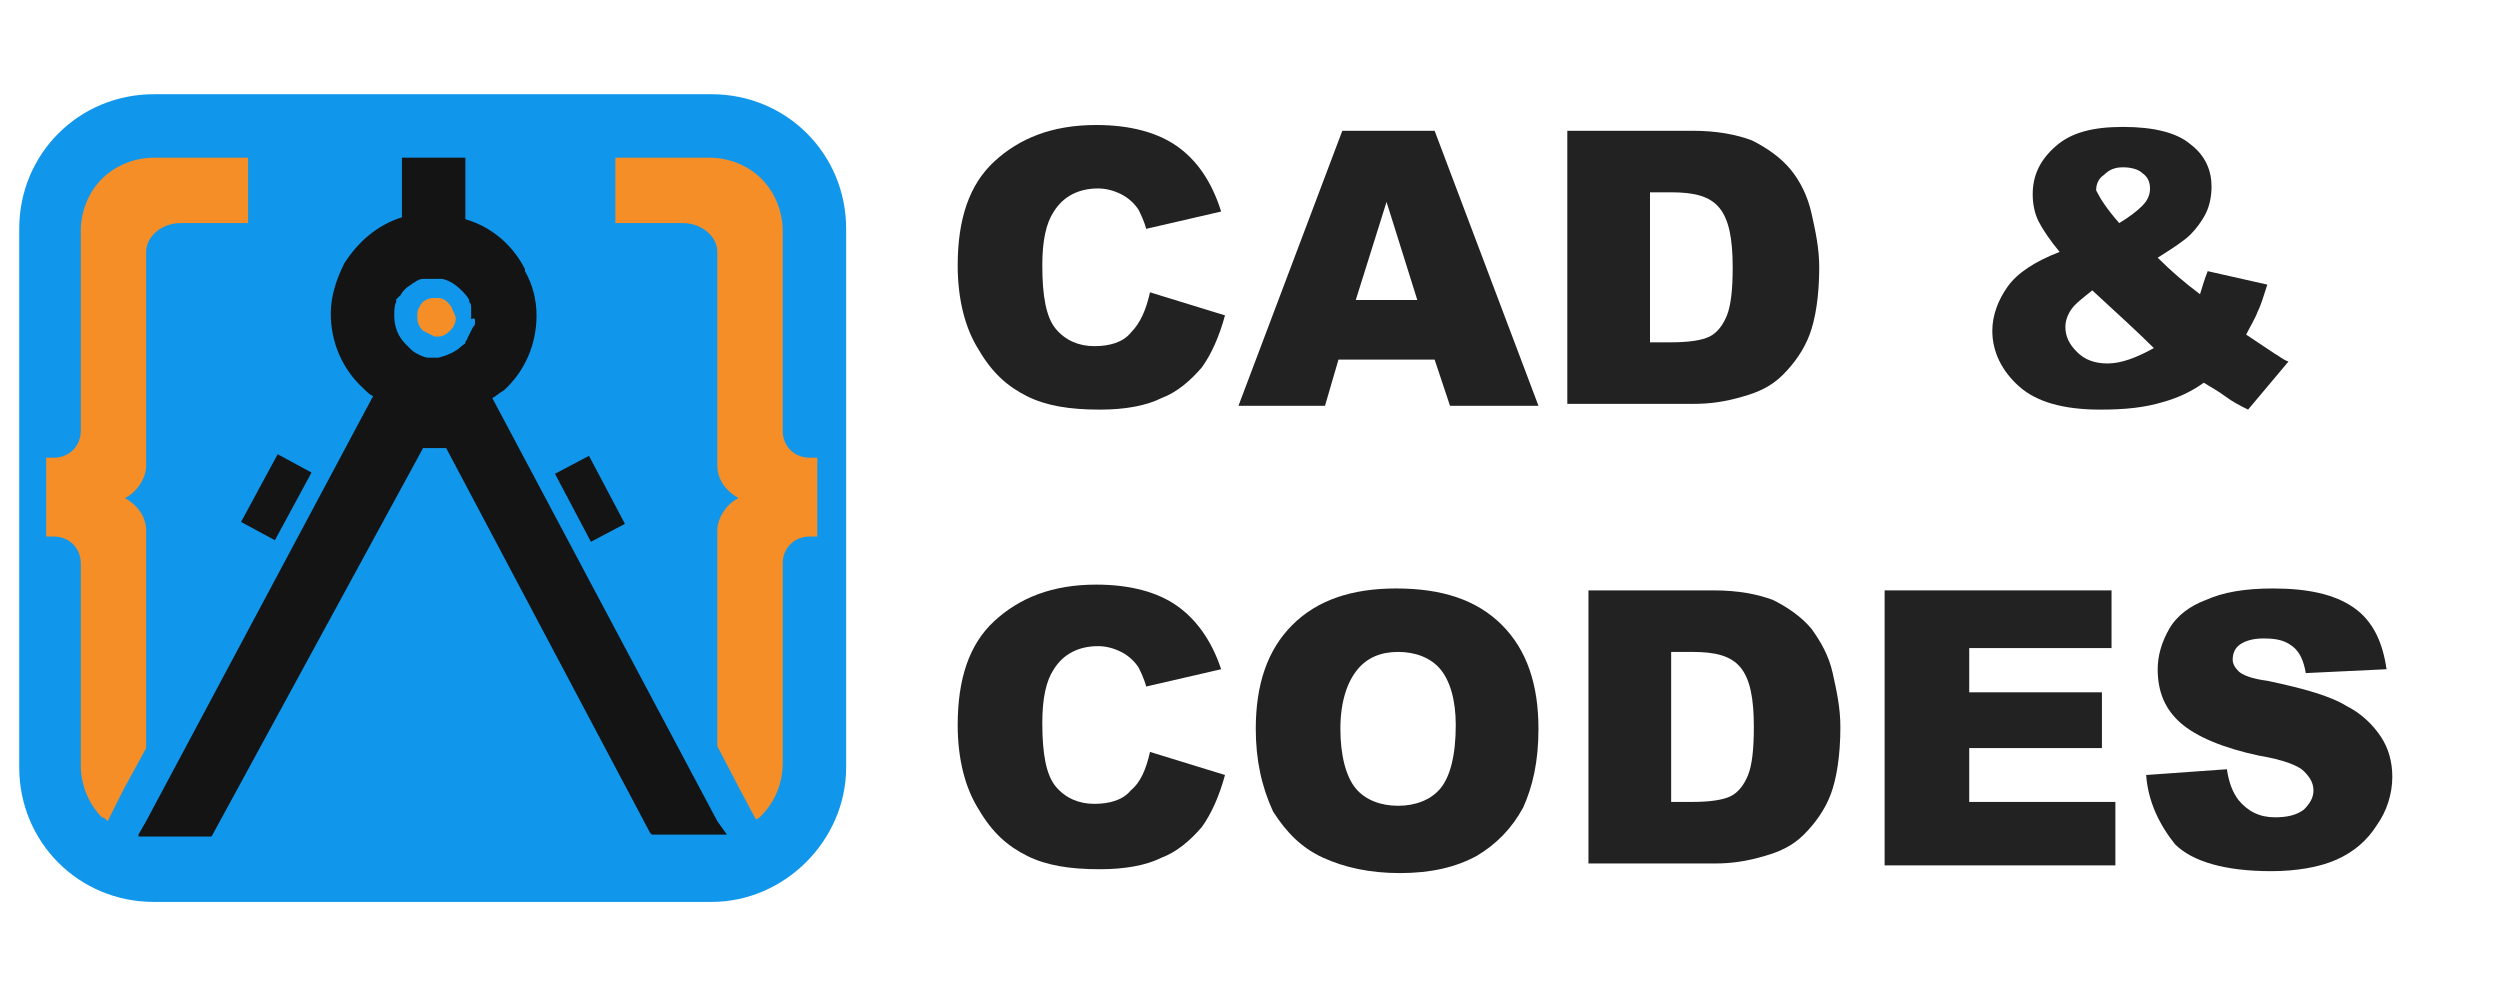 <?xml version="1.0" encoding="utf-8"?>
<!-- Generator: Adobe Illustrator 28.1.0, SVG Export Plug-In . SVG Version: 6.00 Build 0)  -->
<svg version="1.1" id="Layer_1" xmlns="http://www.w3.org/2000/svg" xmlns:xlink="http://www.w3.org/1999/xlink" x="0px" y="0px"
	 viewBox="0 0 130 52" style="enable-background:new 0 0 130 52;" xml:space="preserve">
<style type="text/css">
	.st0{fill:#1096EB;}
	.st1{fill:#141414;}
	.st2{fill:#F58E27;}
	.st3{fill:#222222;}
</style>
<g>
	<path class="st0" d="M37,46.9h-29c-3.9,0-7-3.1-7-7v-28c0-3.9,3.1-7,7-7h29c3.9,0,7,3.1,7,7v28C44,43.7,40.8,46.9,37,46.9z"/>
	<g>
		<path class="st1" d="M37.3,42.7l-11.7-22c0.2-0.1,0.4-0.3,0.6-0.4c1.1-1,1.7-2.4,1.7-3.9c0-0.8-0.2-1.6-0.6-2.3v0l0-0.1
			c-0.6-1.2-1.7-2.2-3.1-2.6V8.2h-3.3v3.1c-1.3,0.4-2.3,1.3-3,2.4c-0.4,0.8-0.7,1.7-0.7,2.6c0,1.5,0.6,2.9,1.7,3.9
			c0.2,0.2,0.3,0.3,0.5,0.4L7.6,42.7l-0.4,0.7l0,0.1h3.8l11-20.2h1.2l10.6,20l0,0l0,0l0.1,0.1h3.9L37.3,42.7z M24.7,16.7
			c0,0,0,0.1,0,0.1c0,0.1,0,0.1-0.1,0.2c-0.1,0.2-0.2,0.4-0.3,0.6c0,0.1-0.1,0.1-0.1,0.2c0,0.1-0.1,0.1-0.2,0.2
			c-0.3,0.3-0.8,0.5-1.2,0.6c0,0-0.1,0-0.1,0c0,0,0,0-0.1,0c0,0,0,0,0,0c0,0-0.1,0-0.1,0c0,0-0.1,0-0.1,0c0,0-0.1,0-0.1,0
			c-0.2,0-0.4-0.1-0.6-0.2c-0.2-0.1-0.3-0.2-0.4-0.3c0,0-0.1-0.1-0.1-0.1c0,0-0.1-0.1-0.1-0.1c-0.4-0.4-0.6-0.9-0.6-1.5
			c0-0.2,0-0.5,0.1-0.7c0,0,0-0.1,0-0.1c0,0,0-0.1,0.1-0.1c0,0,0-0.1,0.1-0.1c0.1-0.2,0.2-0.3,0.3-0.4c0.1-0.1,0.3-0.2,0.4-0.3
			c0.1,0,0.1-0.1,0.2-0.1c0.1-0.1,0.3-0.1,0.4-0.1c0.1,0,0.1,0,0.2,0c0.1,0,0.2,0,0.3,0c0.1,0,0.1,0,0.2,0c0,0,0,0,0,0
			c0,0,0.1,0,0.1,0c0,0,0.1,0,0.1,0c0.4,0.1,0.7,0.3,1,0.6c0.1,0.1,0.3,0.3,0.4,0.5l0,0.1c0.1,0.1,0.1,0.2,0.1,0.3c0,0,0,0.1,0,0.1
			c0,0,0,0.1,0,0.1c0,0.1,0,0.2,0,0.3c0,0,0,0.1,0,0.1C24.7,16.5,24.7,16.6,24.7,16.7z"/>
		<rect x="29.7" y="23.9" transform="matrix(0.884 -0.467 0.467 0.884 -8.557 17.379)" class="st1" width="2" height="4"/>
		<rect x="12.4" y="24.9" transform="matrix(0.476 -0.88 0.88 0.476 -15.28 26.2)" class="st1" width="4" height="2"/>
		<path class="st2" d="M12.9,8.2v3.4H9.4c-1,0-1.8,0.7-1.8,1.5v11.1c0,0.7-0.5,1.4-1.1,1.7c0.7,0.4,1.1,1,1.1,1.7v11.3l-1.2,2.2l0,0
			l0,0l-0.8,1.6c-0.1-0.1-0.2-0.2-0.3-0.2c-0.7-0.7-1.1-1.7-1.1-2.7V29.3c0-0.8-0.6-1.4-1.4-1.4H2.4v-4.1h0.4c0.8,0,1.4-0.6,1.4-1.4
			V12c0-1,0.4-2,1.1-2.7C6,8.6,7,8.2,8,8.2H12.9z"/>
		<path class="st2" d="M42.5,23.8v4.1h-0.4c-0.8,0-1.4,0.6-1.4,1.4v10.4c0,1-0.4,2-1.1,2.7c-0.1,0.1-0.2,0.2-0.3,0.2l-0.8-1.5l0,0
			l0,0l-1.2-2.3V27.6c0-0.7,0.5-1.4,1.1-1.7c-0.7-0.4-1.1-1-1.1-1.7V13.1c0-0.8-0.8-1.5-1.8-1.5H32V8.2h4.9c1,0,2,0.4,2.7,1.1
			c0.7,0.7,1.1,1.7,1.1,2.7v10.4c0,0.8,0.6,1.4,1.4,1.4H42.5z"/>
		<path class="st2" d="M23.5,16L23.5,16c-0.2-0.3-0.4-0.5-0.7-0.5c-0.1,0-0.2,0-0.2,0c-0.1,0-0.2,0-0.2,0c-0.3,0.1-0.5,0.2-0.6,0.5
			c-0.1,0.1-0.1,0.3-0.1,0.5c0,0.3,0.1,0.5,0.3,0.7c0.2,0.1,0.4,0.2,0.6,0.3c0,0,0.1,0,0.1,0c0,0,0.1,0,0.1,0c0.2,0,0.4-0.1,0.6-0.3
			c0.2-0.2,0.3-0.4,0.3-0.7C23.6,16.2,23.5,16.1,23.5,16L23.5,16z"/>
	</g>
</g>
<g>
	<path class="st3" d="M59.8,15.2l3.9,1.2c-0.3,1.1-0.7,2-1.2,2.7c-0.6,0.7-1.3,1.3-2.1,1.6c-0.8,0.4-1.9,0.6-3.2,0.6
		c-1.6,0-2.8-0.2-3.8-0.7c-1-0.5-1.8-1.2-2.5-2.4c-0.7-1.1-1.1-2.6-1.1-4.4c0-2.4,0.6-4.2,1.9-5.4s3-1.9,5.3-1.9
		c1.8,0,3.2,0.4,4.2,1.1c1,0.7,1.8,1.8,2.3,3.4l-3.9,0.9c-0.1-0.4-0.3-0.8-0.4-1c-0.2-0.3-0.5-0.6-0.9-0.8c-0.4-0.2-0.8-0.3-1.2-0.3
		c-1,0-1.8,0.4-2.3,1.2c-0.4,0.6-0.6,1.5-0.6,2.8c0,1.6,0.2,2.7,0.7,3.3c0.5,0.6,1.2,0.9,2,0.9c0.8,0,1.5-0.2,1.9-0.7
		C59.3,16.8,59.6,16.1,59.8,15.2z"/>
	<path class="st3" d="M74.6,18.7h-5l-0.7,2.4h-4.5l5.4-14.3h4.8l5.4,14.3h-4.6L74.6,18.7z M73.7,15.6l-1.6-5.1l-1.6,5.1H73.7z"/>
	<path class="st3" d="M81.4,6.8H88c1.3,0,2.3,0.2,3.1,0.5c0.8,0.4,1.5,0.9,2,1.5s0.9,1.4,1.1,2.3s0.4,1.8,0.4,2.8
		c0,1.5-0.2,2.7-0.5,3.5c-0.3,0.8-0.8,1.5-1.4,2.1c-0.6,0.6-1.3,0.9-2,1.1c-1,0.3-1.8,0.4-2.6,0.4h-6.6V6.8z M85.8,10v7.8h1.1
		c0.9,0,1.6-0.1,2-0.3s0.7-0.6,0.9-1.1c0.2-0.5,0.3-1.3,0.3-2.5c0-1.5-0.2-2.5-0.7-3.1c-0.5-0.6-1.3-0.8-2.5-0.8H85.8z"/>
	<path class="st3" d="M114.8,14.1l3.1,0.7c-0.2,0.6-0.3,1-0.5,1.4c-0.1,0.3-0.4,0.8-0.6,1.2l1.5,1c0.2,0.1,0.4,0.3,0.7,0.4l-2.1,2.5
		c-0.4-0.2-0.8-0.4-1.2-0.7c-0.4-0.3-0.8-0.5-1.1-0.7c-0.7,0.5-1.4,0.8-2.1,1c-1,0.3-2,0.4-3.3,0.4c-1.9,0-3.3-0.4-4.2-1.2
		c-0.9-0.8-1.4-1.8-1.4-2.9c0-0.8,0.3-1.6,0.8-2.3c0.5-0.7,1.4-1.3,2.7-1.8c-0.5-0.6-0.9-1.2-1.1-1.6s-0.3-0.9-0.3-1.4
		c0-1,0.4-1.8,1.2-2.5c0.8-0.7,1.9-1,3.5-1c1.6,0,2.8,0.3,3.5,0.9c0.8,0.6,1.1,1.4,1.1,2.2c0,0.5-0.1,1-0.3,1.4
		c-0.2,0.4-0.5,0.8-0.8,1.1c-0.3,0.3-0.9,0.7-1.7,1.2c0.7,0.7,1.4,1.3,2.2,1.9C114.5,15,114.6,14.6,114.8,14.1z M108.8,15.1
		c-0.5,0.4-0.9,0.7-1.1,1c-0.2,0.3-0.3,0.6-0.3,0.9c0,0.5,0.2,0.9,0.6,1.3s0.9,0.6,1.6,0.6c0.7,0,1.5-0.3,2.4-0.8
		C111.2,17.3,110.1,16.3,108.8,15.1z M110.2,11.6c0.5-0.3,0.9-0.6,1.2-0.9c0.3-0.3,0.4-0.6,0.4-0.9c0-0.3-0.1-0.6-0.4-0.8
		c-0.2-0.2-0.6-0.3-1-0.3c-0.4,0-0.7,0.1-1,0.4c-0.3,0.2-0.4,0.5-0.4,0.8C109.2,10.3,109.5,10.8,110.2,11.6z"/>
	<path class="st3" d="M59.8,39.1l3.9,1.2c-0.3,1.1-0.7,2-1.2,2.7c-0.6,0.7-1.3,1.3-2.1,1.6c-0.8,0.4-1.9,0.6-3.2,0.6
		c-1.6,0-2.8-0.2-3.8-0.7c-1-0.5-1.8-1.2-2.5-2.4c-0.7-1.1-1.1-2.6-1.1-4.4c0-2.4,0.6-4.2,1.9-5.4s3-1.9,5.3-1.9
		c1.8,0,3.2,0.4,4.2,1.1c1,0.7,1.8,1.8,2.3,3.3l-3.9,0.9c-0.1-0.4-0.3-0.8-0.4-1c-0.2-0.3-0.5-0.6-0.9-0.8c-0.4-0.2-0.8-0.3-1.2-0.3
		c-1,0-1.8,0.4-2.3,1.2c-0.4,0.6-0.6,1.5-0.6,2.8c0,1.6,0.2,2.7,0.7,3.3s1.2,0.9,2,0.9c0.8,0,1.5-0.2,1.9-0.7
		C59.3,40.7,59.6,40,59.8,39.1z"/>
	<path class="st3" d="M65.3,37.9c0-2.3,0.6-4.1,1.9-5.4c1.3-1.3,3.1-1.9,5.4-1.9c2.4,0,4.2,0.6,5.5,1.9c1.3,1.3,1.9,3.1,1.9,5.4
		c0,1.7-0.3,3-0.8,4.1c-0.6,1.1-1.4,1.9-2.4,2.5c-1.1,0.6-2.4,0.9-4,0.9c-1.6,0-2.9-0.3-4-0.8c-1.1-0.5-1.9-1.3-2.6-2.4
		C65.6,40.9,65.3,39.5,65.3,37.9z M69.7,37.9c0,1.4,0.3,2.5,0.8,3.1s1.3,0.9,2.2,0.9c0.9,0,1.7-0.3,2.2-0.9c0.5-0.6,0.8-1.7,0.8-3.3
		c0-1.3-0.3-2.3-0.8-2.9s-1.3-0.9-2.2-0.9c-0.9,0-1.6,0.3-2.1,0.9S69.7,36.4,69.7,37.9z"/>
	<path class="st3" d="M82.5,30.7h6.6c1.3,0,2.3,0.2,3.1,0.5c0.8,0.4,1.5,0.9,2,1.5c0.5,0.7,0.9,1.4,1.1,2.3s0.4,1.8,0.4,2.8
		c0,1.5-0.2,2.7-0.5,3.5c-0.3,0.8-0.8,1.5-1.4,2.1c-0.6,0.6-1.3,0.9-2,1.1c-1,0.3-1.8,0.4-2.6,0.4h-6.6V30.7z M86.9,33.9v7.8H88
		c0.9,0,1.6-0.1,2-0.3s0.7-0.6,0.9-1.1s0.3-1.3,0.3-2.5c0-1.5-0.2-2.5-0.7-3.1c-0.5-0.6-1.3-0.8-2.5-0.8H86.9z"/>
	<path class="st3" d="M98,30.7h11.8v3h-7.4V36h6.9v2.9h-6.9v2.8h7.6V45H98V30.7z"/>
	<path class="st3" d="M111.6,40.3l4.2-0.3c0.1,0.7,0.3,1.2,0.6,1.6c0.5,0.6,1.1,0.9,1.9,0.9c0.6,0,1.1-0.1,1.5-0.4
		c0.3-0.3,0.5-0.6,0.5-1c0-0.4-0.2-0.7-0.5-1s-1.1-0.6-2.3-0.8c-1.9-0.4-3.3-1-4.1-1.7c-0.8-0.7-1.2-1.6-1.2-2.8
		c0-0.7,0.2-1.4,0.6-2.1c0.4-0.7,1.1-1.2,1.9-1.5c0.9-0.4,2-0.6,3.5-0.6c1.8,0,3.2,0.3,4.2,1c1,0.7,1.5,1.8,1.7,3.2l-4.2,0.2
		c-0.1-0.6-0.3-1.1-0.7-1.4c-0.4-0.3-0.8-0.4-1.5-0.4c-0.5,0-0.9,0.1-1.2,0.3c-0.3,0.2-0.4,0.5-0.4,0.8c0,0.2,0.1,0.4,0.3,0.6
		c0.2,0.2,0.7,0.4,1.5,0.5c1.9,0.4,3.3,0.8,4.1,1.3c0.8,0.4,1.4,1,1.8,1.6s0.6,1.3,0.6,2.1c0,0.9-0.3,1.8-0.8,2.5
		c-0.5,0.8-1.2,1.4-2.1,1.8s-2.1,0.6-3.4,0.6c-2.4,0-4.1-0.5-5-1.4C112.3,42.9,111.7,41.7,111.6,40.3z"/>
</g>
</svg>
